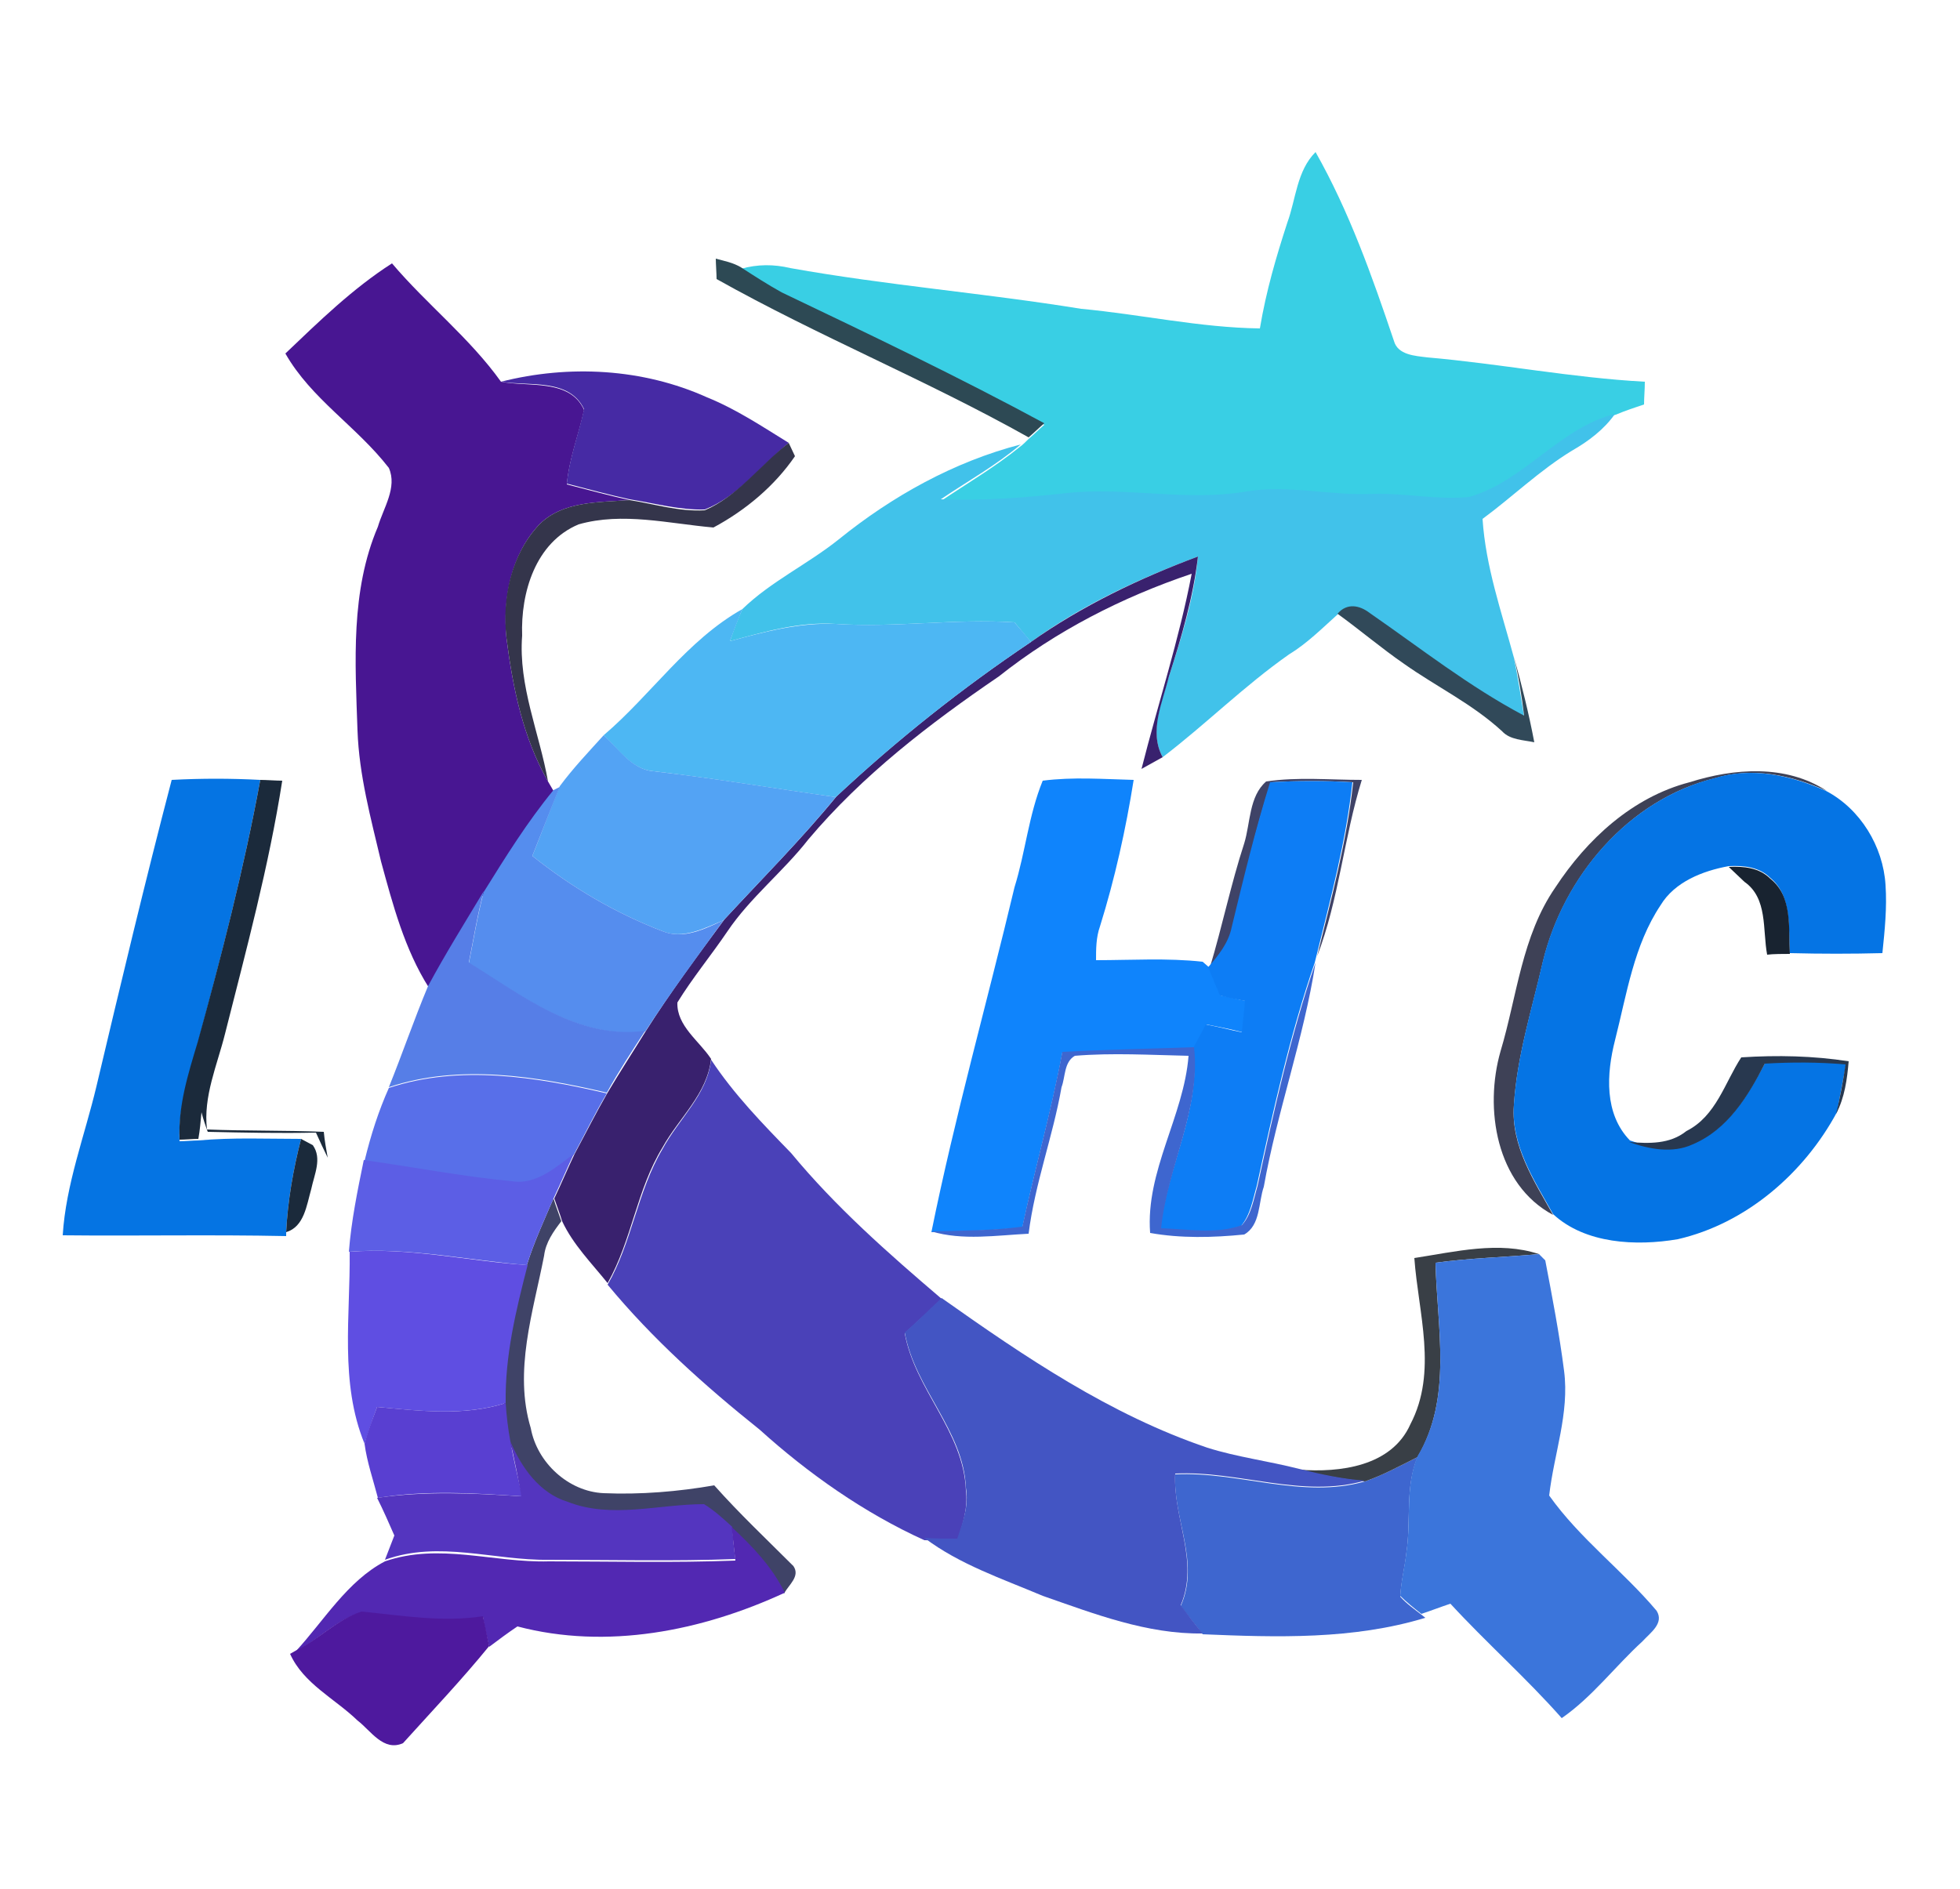 <?xml version="1.0" encoding="utf-8"?>
<!-- Generator: Adobe Illustrator 26.0.3, SVG Export Plug-In . SVG Version: 6.00 Build 0)  -->
<svg version="1.1" id="Layer_1" xmlns="http://www.w3.org/2000/svg" xmlns:xlink="http://www.w3.org/1999/xlink" x="0px" y="0px"
	 viewBox="0 0 250 241" style="enable-background:new 0 0 250 241;" xml:space="preserve">
<style type="text/css">
	.st0{fill:#39CFE4;}
	.st1{fill:#2D4954;}
	.st2{fill:#481692;}
	.st3{fill:#462AA4;}
	.st4{fill:#41C2EA;}
	.st5{fill:#34354B;}
	.st6{fill:#39216E;}
	.st7{fill:#314959;}
	.st8{fill:#4DB7F3;}
	.st9{fill:#53A3F4;}
	.st10{fill:#3E4156;}
	.st11{fill:#3F4367;}
	.st12{fill:#0574E4;}
	.st13{fill:#0574E3;}
	.st14{fill:#1B2A3B;}
	.st15{fill:#558DEE;}
	.st16{fill:#0F84FC;}
	.st17{fill:#0D7DF5;}
	.st18{fill:#182330;}
	.st19{fill:#567EE7;}
	.st20{fill:#3E66CF;}
	.st21{fill:#4A41B8;}
	.st22{fill:#28384F;}
	.st23{fill:#586FE9;}
	.st24{fill:#5C5EE5;}
	.st25{fill:#5F4EE2;}
	.st26{fill:#393F46;}
	.st27{fill:#3B75DB;}
	.st28{fill:#4355C3;}
	.st29{fill:#593FD1;}
	.st30{fill:#5435BF;}
	.st31{fill:#5228B2;}
	.st32{fill:#4E199E;}
</style>
<g id="_x23_39cfe4ff">
	<path class="st0" d="M164.2,28.4c1.1-3,1.2-6.6,3.6-9c4.3,7.6,7.2,15.8,10,24.1c0.5,1.8,2.7,1.9,4.3,2.1c9.2,0.8,18.4,2.6,27.7,3.1
		c0,1-0.1,2-0.1,2.9c-1.2,0.4-2.4,0.8-3.6,1.3c-7.2,1.8-11.6,8.6-18.6,10.6c-4.1,0.5-8.2-0.4-12.3-0.2c-5.4,0.2-10.8-1.3-16.3-0.3
		c-7.6,1.3-15.3-0.6-22.9,0.2c-5.3,0.6-10.7,1-16.1,0.8c3.4-2.3,7-4.4,10.2-7c0.3-0.2,0.8-0.7,1.1-1c0.7-0.6,1.3-1.2,2-1.8
		c-11-6-22.3-11.3-33.5-16.7c-1.8-1-3.5-2.1-5.2-3.2c2.1-0.6,4.2-0.6,6.3-0.1c12.3,2.2,24.8,3.2,37.1,5.2c7.6,0.7,15.1,2.4,22.8,2.5
		C161.5,37.1,162.8,32.7,164.2,28.4z"/>
</g>
<g id="_x23_2d4954ff">
	<path class="st1" d="M91.3,33c1.1,0.3,2.2,0.5,3.2,1.1c1.7,1.1,3.4,2.2,5.2,3.2c11.3,5.4,22.6,10.8,33.5,16.7
		c-0.7,0.6-1.3,1.2-2,1.8c-13-7.3-26.8-12.9-39.8-20.2C91.4,35,91.3,33.6,91.3,33z"/>
</g>
<g id="_x23_481692ff">
	<path class="st2" d="M36.4,45.1C40.7,41,45,36.8,50,33.6c4.4,5.2,9.9,9.5,13.9,15.1c3.5,0.7,8.8-0.4,10.6,3.6
		c-0.7,3.2-1.9,6.2-2.2,9.5c2.7,0.7,5.3,1.4,8,2c-3.9,0.3-8.5,0.1-11.5,3.1c-3.6,3.8-4.7,9.4-4.2,14.5c0.8,6.3,2.1,12.7,5.3,18.3
		l0.7,1.2c-3.3,4.1-6,8.6-8.8,13c-2.4,4-4.9,8-7.1,12.1c-3.1-4.9-4.6-10.6-6.1-16.1c-1.3-5.5-2.8-11-3-16.7
		c-0.3-8.7-0.9-17.8,2.6-26c0.7-2.4,2.5-5,1.4-7.5C45.5,54.4,39.7,50.9,36.4,45.1z"/>
</g>
<g id="_x23_462aa4ff">
	<path class="st3" d="M63.9,48.7c8.7-2.2,18.1-1.7,26.3,2c3.7,1.5,7,3.7,10.4,5.8c-3.5,2.9-6.4,6.8-10.7,8.5
		c-3.2,0.1-6.4-0.8-9.6-1.3c-2.7-0.6-5.3-1.3-8-2c0.3-3.2,1.5-6.3,2.2-9.5C72.6,48.2,67.4,49.3,63.9,48.7z"/>
</g>
<g id="_x23_41c2eaff">
	<path class="st4" d="M187.4,63.4c7-2,11.5-8.8,18.6-10.6c-1.4,2-3.4,3.5-5.5,4.7c-4.1,2.5-7.6,5.9-11.4,8.7
		c0.4,6.1,2.4,11.8,4,17.7c0.5,2.5,0.9,5,1.3,7.5c-7-3.7-13.2-8.6-19.7-13.1c-1.3-1-2.9-1.3-4.1,0.1c-2,1.8-3.9,3.7-6.2,5.1
		c-5.7,4-10.6,8.9-16.1,13.1c-1.8-3.3-0.1-7,0.8-10.3c1.6-5,3.2-10,3.7-15.3c-7.5,2.8-14.8,6.2-21.3,10.9c-0.7-0.8-1.4-1.7-2.1-2.5
		c-7.6-0.5-15.2,0.7-22.8,0.2c-4.6-0.3-9.1,1-13.5,2.2c0.5-1.4,1-2.8,1.6-4.1c3.6-3.5,8.3-5.7,12.3-8.9c6.8-5.5,14.7-9.9,23.2-12.1
		c-3.2,2.7-6.8,4.7-10.2,7c5.4,0.2,10.7-0.2,16.1-0.8c7.6-0.8,15.3,1.1,22.9-0.2c5.4-0.9,10.8,0.6,16.3,0.3
		C179.2,62.9,183.3,63.8,187.4,63.4z"/>
</g>
<g id="_x23_34354bff">
	<path class="st5" d="M100.6,56.5c0.2,0.4,0.6,1.3,0.8,1.7c-2.6,3.8-6.3,6.9-10.4,9.1c-5.7-0.5-11.6-2-17.2-0.4
		c-5.5,2.3-7.4,8.7-7.2,14.2c-0.5,6.4,2.2,12.4,3.3,18.6c-3.2-5.6-4.5-12-5.3-18.3c-0.6-5.1,0.6-10.7,4.2-14.5c3-3,7.6-2.8,11.5-3.1
		c3.2,0.5,6.3,1.5,9.6,1.3C94.1,63.3,97,59.3,100.6,56.5z"/>
</g>
<g id="_x23_39216eff">
	<path class="st6" d="M131.5,81.9c6.5-4.6,13.8-8.1,21.3-10.9c-0.6,5.2-2.1,10.3-3.7,15.3c-0.8,3.3-2.6,7-0.8,10.3
		c-0.9,0.5-1.8,1-2.7,1.5c2.1-8.3,4.8-16.5,6.4-24.9c-8.9,3-17.3,7.3-24.6,13.1c-8.8,6-17.4,12.6-24.3,20.8
		c-3.2,4.1-7.4,7.4-10.3,11.7c-2.1,3.1-4.5,6-6.4,9.1c-0.1,3,2.8,4.9,4.3,7.2c-0.5,4.5-4.1,7.5-6.2,11.3c-3.3,5.4-3.9,11.8-7,17.3
		c-2-2.5-4.4-4.9-5.8-7.9c-0.3-1-0.7-2-1-2.9c0.9-1.9,1.7-3.8,2.6-5.7c1.4-2.6,2.7-5.2,4.2-7.8c1.6-2.7,3.3-5.3,4.9-7.9
		c3.1-4.9,6.6-9.6,10-14.2c4.8-5.2,9.8-10.2,14.3-15.7C114.4,94.4,122.7,87.8,131.5,81.9z"/>
</g>
<g id="_x23_314959ff">
	<path class="st7" d="M170.6,78.3c1.2-1.4,2.8-1.1,4.1-0.1c6.5,4.5,12.7,9.4,19.7,13.1c-0.3-2.5-0.7-5-1.3-7.5
		c1,3.6,1.9,7.2,2.6,10.9c-1.4-0.3-3.1-0.3-4.1-1.4c-3.8-3.5-8.4-5.7-12.5-8.6C176.2,82.7,173.5,80.4,170.6,78.3z"/>
</g>
<g id="_x23_4db7f3ff">
	<path class="st8" d="M77,93.8c6.1-5.2,10.6-12.1,17.7-16.1c-0.6,1.4-1.1,2.8-1.6,4.1c4.4-1.2,8.9-2.4,13.5-2.2
		c7.6,0.5,15.2-0.7,22.8-0.2c0.7,0.8,1.4,1.6,2.1,2.5c-8.8,5.9-17.1,12.5-24.9,19.8c-7.8-1.1-15.5-2.4-23.2-3.3
		C80.6,98.2,78.9,95.6,77,93.8z"/>
</g>
<g id="_x23_53a3f4ff">
	<path class="st9" d="M71.4,100.3c1.7-2.3,3.7-4.4,5.6-6.5c1.9,1.7,3.6,4.4,6.4,4.6c7.8,0.9,15.5,2.2,23.2,3.3
		c-4.5,5.5-9.5,10.5-14.3,15.7c-2.4,1-5.2,2.5-7.8,1.4c-6-2.3-11.6-5.6-16.6-9.6C69.1,106.2,70.2,103.2,71.4,100.3z"/>
</g>
<g id="_x23_3e4156ff">
	<path class="st10" d="M215.5,99.8c5.7-1.8,12.3-2.3,17.5,1.1c-4.5-2-9.5-3.1-14.3-1.6c-11,2.7-19.3,12.6-21.9,23.4
		c-1.4,6.1-3.3,12-3.7,18.3c-0.4,5.2,2.6,9.7,5,14c-7.3-3.9-8.8-13.6-6.7-20.9c2.1-7,2.7-14.7,7-20.9
		C202.4,107.1,208.2,101.7,215.5,99.8z"/>
</g>
<g id="_x23_3f4367ff">
	<path class="st11" d="M161.5,99.7c4-0.6,8.1-0.2,12.2-0.2c-2.3,7.4-2.9,15.2-5.7,22.5c1.8-7.3,3.8-14.7,4.6-22.2
		c-3.5-0.2-7-0.2-10.5,0c-2,6.1-3.4,12.4-4.8,18.6c-0.4,2-1.7,3.6-3,5.1c1.6-5.3,2.7-10.7,4.4-15.9
		C159.5,105,159.3,101.6,161.5,99.7z"/>
	<path class="st11" d="M67.2,161.4c0.9-2.9,2.2-5.7,3.4-8.5c0.3,1,0.7,2,1,2.9c-1,1.3-2,2.7-2.2,4.4c-1.4,7.2-3.9,14.7-1.7,22
		c0.8,4.4,4.8,8.1,9.3,8.3c4.7,0.2,9.5-0.2,14.1-1c3.2,3.6,6.7,6.9,10.1,10.3c0.9,1.3-0.6,2.4-1.2,3.5c-1.6-3.3-4.2-5.9-6.8-8.4
		c-1.1-1-2.2-2.1-3.6-2.9c-5.8,0-11.8,1.9-17.4-0.3c-3.6-1.1-5.8-4.5-7.3-7.7c-0.3-1.6-0.5-3.2-0.6-4.9
		C64.3,173,65.7,167.1,67.2,161.4z"/>
</g>
<g id="_x23_0574e4ff">
	<path class="st12" d="M218.6,99.3c4.8-1.5,9.8-0.4,14.3,1.6c4.4,2.3,7.3,7.1,7.6,12c0.2,2.9-0.1,5.8-0.4,8.7
		c-3.9,0.1-7.8,0.1-11.8,0c-0.2-3.2,0.3-7.3-2.5-9.6c-1.4-1.4-3.4-1.6-5.3-1.5c-3.3,0.6-6.9,2-8.7,5c-3.4,5.1-4.3,11.3-5.8,17.2
		c-1.1,4.3-1.4,9.4,1.9,12.8c2.6,0.9,5.5,1.6,8.1,0.3c4.5-1.8,7-6.2,9.2-10.3c3.4-0.2,6.9-0.2,10.3,0.1c-0.4,2.1-0.8,4.2-1.2,6.3
		c-4.2,7.8-11.6,14.2-20.3,16.2c-5.3,0.9-11.8,0.6-15.9-3.2c-2.4-4.3-5.4-8.8-5-14c0.4-6.2,2.3-12.2,3.7-18.3
		C199.4,111.9,207.6,102.1,218.6,99.3z"/>
</g>
<g id="_x23_0574e3ff">
	<path class="st13" d="M12.3,138.6c3.1-13.1,6.2-26.1,9.6-39.1c3.8-0.2,7.5-0.2,11.3,0c-2.1,11.4-5,22.6-8,33.7
		c-1.1,4.1-2.5,8.2-2.3,12.4c0.6,0,1.8-0.1,2.4-0.1c4.4-0.4,8.7-0.2,13.1-0.2c-1,3.9-1.7,7.9-1.9,11.9l0,0.5c-9.5-0.2-19,0-28.5-0.1
		C8.4,151.1,10.8,144.9,12.3,138.6z"/>
</g>
<g id="_x23_1b2a3bff">
	<path class="st14" d="M33.2,99.5c0.7,0,2.1,0.1,2.8,0.1c-1.7,10.9-4.6,21.6-7.3,32.3c-1,4-2.8,8-2.3,12.2c5,0.2,9.9,0.1,14.9,0.3
		c0.1,1.1,0.3,2.2,0.5,3.3c-0.5-1-1-2.1-1.5-3.2c-4.6,0.1-9.2,0-13.8-0.1c-0.3-0.8-0.6-1.7-0.8-2.5c-0.1,1.1-0.2,2.3-0.4,3.4
		c-0.6,0-1.8,0.1-2.4,0.1c-0.2-4.3,1.1-8.4,2.3-12.4C28.2,122.1,31.1,110.9,33.2,99.5z"/>
	<path class="st14" d="M38.4,145.3c0.4,0.2,1.1,0.6,1.5,0.8c1.2,1.7,0.2,3.7-0.2,5.6c-0.6,2.1-0.9,4.8-3.2,5.5
		C36.7,153.2,37.4,149.2,38.4,145.3z"/>
</g>
<g id="_x23_558deeff">
	<path class="st15" d="M70.6,100.8l0.8-0.4c-1.2,2.9-2.3,5.8-3.5,8.8c5,4,10.6,7.3,16.6,9.6c2.7,1.1,5.4-0.3,7.8-1.4
		c-3.4,4.7-6.9,9.4-10,14.2c-8.5,1.1-15.7-4.5-22.5-8.7c0.6-3,1.1-6.1,1.9-9.1C64.5,109.3,67.3,104.8,70.6,100.8z"/>
</g>
<g id="_x23_0f84fcff">
	<path class="st16" d="M129.4,113.2c1.4-4.5,1.8-9.2,3.6-13.6c3.9-0.5,7.7-0.2,11.6-0.1c-1,6.3-2.4,12.6-4.3,18.7
		c-0.5,1.4-0.5,2.9-0.5,4.3c4.5,0,9.1-0.3,13.6,0.2l0.8,0.7c0.5,1.2,1,2.4,1.5,3.6c1.1,0.2,2.1,0.5,3.2,0.7c-0.1,1.3-0.3,2.6-0.4,4
		c-1.5-0.4-3.1-0.7-4.6-1c-0.5,1-1.1,2-1.6,3c-5.6,0.2-11.2,0.3-16.8,0.6c-1.4,7.5-3.5,14.8-5.1,22.3c-3.9,0.4-7.8,0.5-11.6,0.6
		C121.8,142.4,125.9,127.9,129.4,113.2z"/>
</g>
<g id="_x23_0d7df5ff">
	<path class="st17" d="M162,99.8c3.5-0.2,7-0.2,10.5,0c-0.8,7.5-2.8,14.9-4.6,22.2l-0.2,0.8c-3.2,9.3-5.3,18.9-7.4,28.5
		c-0.5,1.7-0.8,3.7-2,5.1c-3.3,1.2-6.9,0.5-10.3,0.4c0.8-7.8,5.2-15.1,4.2-23.1c0.5-1,1.1-2,1.6-3c1.6,0.3,3.1,0.7,4.6,1
		c0.1-1.3,0.3-2.6,0.4-4c-1.1-0.2-2.1-0.4-3.2-0.7c-0.5-1.2-1-2.4-1.5-3.6c1.3-1.5,2.6-3.1,3-5.1C158.6,112.1,160.1,105.9,162,99.8z
		"/>
</g>
<g id="_x23_182330ff">
	<path class="st18" d="M220.5,110.6c1.9-0.1,3.9,0.1,5.3,1.5c2.9,2.3,2.3,6.3,2.5,9.6c-0.7,0-2.2,0-2.9,0.1
		c-0.6-3.2,0.1-7.2-2.9-9.3C222,112,221,111.1,220.5,110.6z"/>
</g>
<g id="_x23_567ee7ff">
	<path class="st19" d="M54.6,125.8c2.2-4.1,4.7-8.1,7.1-12.1c-0.8,3-1.3,6.1-1.9,9.1c6.8,4.2,14,9.9,22.5,8.7
		c-1.7,2.6-3.4,5.2-4.9,7.9c-9-2.1-18.8-3.7-27.8-0.7C51.3,134.5,52.8,130.1,54.6,125.8z"/>
</g>
<g id="_x23_3e66cfff">
	<path class="st20" d="M160.4,151.3c2.1-9.6,4.2-19.2,7.4-28.5c-1.5,9.7-4.9,19-6.6,28.6c-0.7,2-0.4,4.9-2.5,6.1
		c-4,0.4-8.1,0.5-12-0.2c-0.6-7.9,4.3-14.9,4.9-22.6c-4.8-0.1-9.7-0.4-14.5,0c-1.4,0.8-1.2,2.7-1.7,4c-1.1,6.3-3.4,12.3-4.2,18.7
		c-4.1,0.2-8.4,0.9-12.4-0.3c3.9-0.1,7.8-0.1,11.6-0.6c1.6-7.4,3.7-14.8,5.1-22.3c5.6-0.3,11.2-0.4,16.8-0.6
		c0.9,7.9-3.4,15.3-4.2,23.1c3.4,0.1,7,0.8,10.3-0.4C159.6,155,159.9,153,160.4,151.3z"/>
	<path class="st20" d="M174.1,189c2.3-0.8,4.5-2,6.7-3.1c-1.6,3.9-0.8,8.1-1.4,12.1c-0.2,1.9-0.7,3.8-0.8,5.7
		c0.8,0.9,1.8,1.6,2.7,2.3l0.5,0.4c-9.2,2.8-18.9,2.5-28.4,2.1c-0.9-1.2-1.9-2.4-2.8-3.6c2.5-5.6-1-11.1-0.7-16.8
		C158,187.7,166.1,191.3,174.1,189z"/>
</g>
<g id="_x23_4a41b8ff">
	<path class="st21" d="M90.7,135.2c2.9,4.4,6.6,8.2,10.2,11.9c5.7,6.9,12.4,12.8,19.2,18.6c-1.5,1.5-3.1,2.9-4.7,4.4
		c1.3,7.2,7.5,12.5,7.8,20c0.3,2.2-0.4,4.4-1.1,6.5c-1.4,0-2.8-0.1-4.2-0.1c-7.7-3.5-14.8-8.5-21-14.1c-7-5.6-13.7-11.6-19.4-18.5
		c3.1-5.4,3.8-11.9,7-17.3C86.6,142.7,90.2,139.7,90.7,135.2z"/>
</g>
<g id="_x23_28384fff">
	<path class="st22" d="M222.1,134.9c4.6-0.3,9.2-0.2,13.7,0.5c-0.2,2.3-0.5,4.6-1.6,6.7c0.5-2.1,0.9-4.2,1.2-6.3
		c-3.4-0.3-6.9-0.3-10.3-0.1c-2.1,4.1-4.7,8.4-9.2,10.3c-2.6,1.2-5.6,0.6-8.1-0.3c2.5,0.2,5.2,0.3,7.3-1.4
		C218.9,142.4,220,138.1,222.1,134.9z"/>
</g>
<g id="_x23_586fe9ff">
	<path class="st23" d="M49.6,138.8c9-3,18.8-1.4,27.8,0.7c-1.5,2.5-2.8,5.2-4.2,7.8c-2.3,1.7-4.8,4-7.9,3.5
		c-6.3-0.6-12.5-1.8-18.8-2.7C47.3,144.8,48.3,141.7,49.6,138.8z"/>
</g>
<g id="_x23_5c5ee5ff">
	<path class="st24" d="M65.3,150.7c3.1,0.5,5.6-1.8,7.9-3.5c-0.9,1.9-1.7,3.8-2.6,5.7c-1.2,2.8-2.5,5.6-3.4,8.5
		c-7.5-0.6-15.1-2.3-22.7-1.7c0.3-3.9,1.1-7.8,1.9-11.7C52.8,148.9,59,150.1,65.3,150.7z"/>
</g>
<g id="_x23_5f4ee2ff">
	<path class="st25" d="M44.6,159.7c7.6-0.6,15.1,1.2,22.7,1.7c-1.5,5.8-2.9,11.6-2.8,17.6c-5.4,1.7-11,1-16.4,0.5
		c-0.6,1.6-1.1,3.1-1.6,4.7C43.3,176.4,44.7,167.8,44.6,159.7z"/>
</g>
<g id="_x23_393f46ff">
	<path class="st26" d="M180.4,160.5c5.2-0.8,10.8-2.2,15.9-0.5c-4.4,0.4-8.8,0.5-13.2,1.1c0.2,8.3,2.2,17.2-2.3,24.8
		c-2.2,1.1-4.4,2.3-6.7,3.1c-2.9-0.3-5.7-0.8-8.4-1.5c5.2,0.4,11.8-0.4,14.2-5.8C183.4,175,180.9,167.5,180.4,160.5z"/>
</g>
<g id="_x23_3b75dbff">
	<path class="st27" d="M183.1,161.1c4.4-0.6,8.8-0.7,13.2-1.1c0.2,0.2,0.6,0.6,0.8,0.8c0.9,4.7,1.8,9.4,2.4,14.1
		c0.7,5.4-1.3,10.6-1.9,15.9c3.9,5.5,9.4,9.6,13.7,14.7c1,1.6-0.8,2.8-1.8,3.9c-3.5,3.2-6.4,7.1-10.3,9.8
		c-4.5-5.1-9.6-9.6-14.2-14.6c-1.2,0.4-2.5,0.9-3.7,1.3c-0.9-0.7-1.9-1.5-2.7-2.3c0.1-1.9,0.6-3.8,0.8-5.7c0.6-4-0.2-8.2,1.4-12.1
		C185.3,178.3,183.3,169.4,183.1,161.1z"/>
</g>
<g id="_x23_4355c3ff">
	<path class="st28" d="M115.4,170c1.6-1.4,3.1-2.9,4.7-4.4c10.6,7.5,21.5,14.9,33.9,19.1c3.8,1.2,7.8,1.7,11.7,2.7
		c2.8,0.7,5.6,1.3,8.4,1.5c-8,2.3-16.1-1.3-24.2-0.9c-0.3,5.7,3.1,11.2,0.7,16.8c0.9,1.2,1.8,2.4,2.8,3.6
		c-7.1,0.1-13.8-2.5-20.4-4.8c-5.2-2.2-10.6-4-15.1-7.4c1.4,0.1,2.8,0.1,4.2,0.1c0.7-2.1,1.5-4.2,1.1-6.5
		C122.9,182.5,116.7,177.2,115.4,170z"/>
</g>
<g id="_x23_593fd1ff">
	<path class="st29" d="M48.1,179.5c5.5,0.5,11.1,1.2,16.4-0.5c0.1,1.6,0.3,3.3,0.6,4.9c0.4,2.3,1,4.7,1.5,7
		c-6.1-0.4-12.3-0.8-18.4,0.2c-0.6-2.3-1.4-4.6-1.7-6.9C46.9,182.6,47.5,181.1,48.1,179.5z"/>
</g>
<g id="_x23_5435bfff">
	<path class="st30" d="M65.1,183.9c1.4,3.3,3.7,6.6,7.3,7.7c5.6,2.2,11.6,0.3,17.4,0.3c1.3,0.8,2.4,1.8,3.6,2.9
		c0.1,1.4,0.2,2.7,0.4,4.1c-7.9,0.3-15.8,0.1-23.8,0.1c-7,0.1-14-2.5-20.9,0c0.4-1,0.8-2.1,1.2-3.1c-0.7-1.6-1.4-3.2-2.2-4.8
		c6.1-0.9,12.3-0.6,18.4-0.2C66.1,188.6,65.6,186.2,65.1,183.9z"/>
</g>
<g id="_x23_5228b2ff">
	<path class="st31" d="M93.3,194.8c2.6,2.4,5.2,5.1,6.8,8.4c-10.6,4.9-22.7,7.3-34.1,4.3c-1.2,0.8-2.4,1.7-3.6,2.6
		c-0.3-1.3-0.6-2.5-0.8-3.8c-5.2,0.8-10.3-0.1-15.5-0.6c-3.1,0.9-5.5,3.5-8.4,5c3.6-3.9,6.6-9,11.4-11.5c6.9-2.4,13.9,0.2,20.9,0
		c7.9,0,15.8,0.2,23.8-0.1C93.6,197.5,93.5,196.2,93.3,194.8z"/>
</g>
<g id="_x23_4e199eff">
	<path class="st32" d="M37.7,210.6c2.9-1.4,5.3-4,8.4-5c5.1,0.5,10.3,1.4,15.5,0.6c0.3,1.3,0.5,2.5,0.8,3.8
		c-3.5,4.3-7.3,8.3-11,12.4c-2.5,1.1-4.1-1.6-5.8-2.9c-2.9-2.8-6.9-4.7-8.6-8.5L37.7,210.6z"/>
</g>
</svg>
